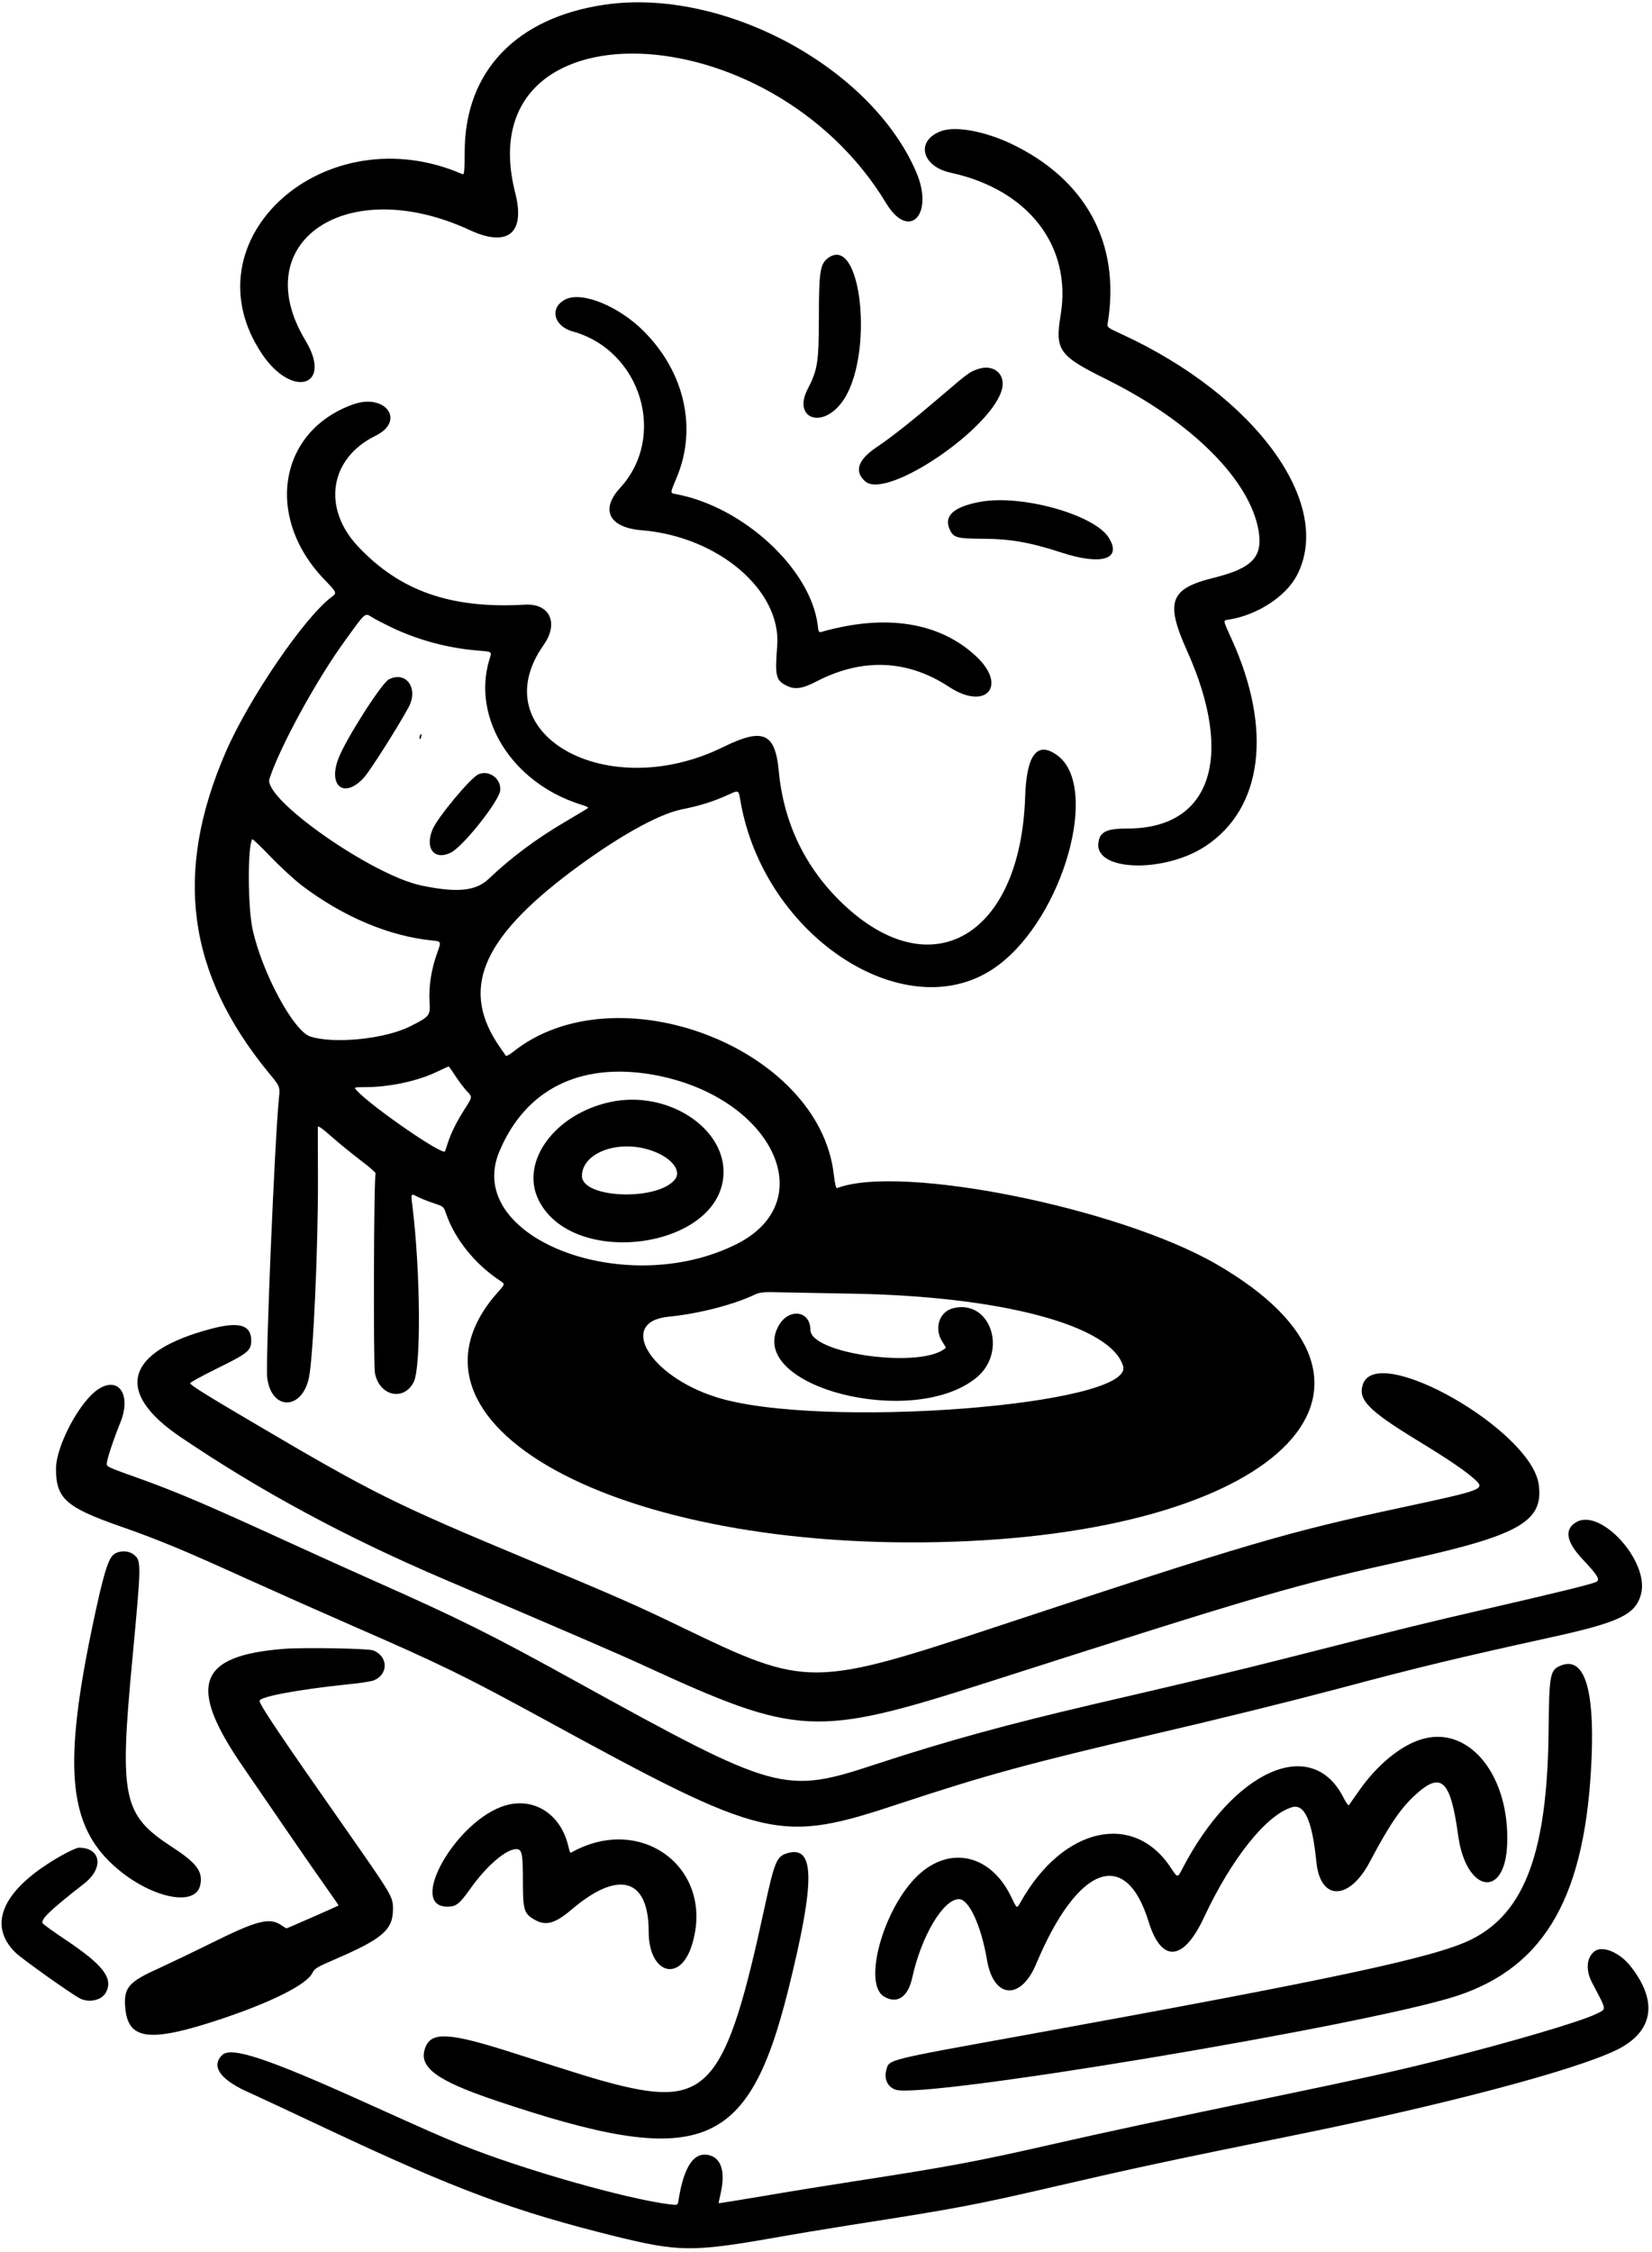 <svg width="254" height="346" viewBox="0 0 254 346" fill="none" xmlns="http://www.w3.org/2000/svg">
<path d="M92.983 0.718C79.395 2.705 71.511 10.931 71.447 23.216C71.425 26.399 71.382 26.869 71.105 26.763C49.888 17.554 28.437 36.89 40.338 54.474C45.017 61.333 51.192 59.324 46.961 52.316C37.795 37.104 53.371 26.634 72.216 35.352C78.07 38.065 80.805 35.843 79.224 29.668C71.703 0.205 118.281 1.487 136.249 31.228C139.775 37.061 143.685 32.98 140.864 26.421C133.899 10.268 111.166 -1.932 92.983 0.718Z" fill="black"/>
<path d="M144.795 20.118C140.736 21.528 141.612 25.566 146.206 26.549C158.106 29.134 164.815 37.809 163.085 48.364C162.187 53.833 162.764 54.645 170.093 58.277C183.211 64.773 192.27 73.81 193.531 81.673C194.151 85.626 192.505 87.335 186.523 88.809C179.835 90.476 179.13 92.505 182.549 100.09C189.835 116.35 186.181 127.289 173.426 127.311C170.071 127.311 169.067 127.823 168.875 129.575C168.383 133.913 179.088 134.19 185.412 129.981C194.151 124.17 195.668 112.077 189.386 98.253C187.976 95.133 187.997 95.347 189.001 95.198C193.339 94.493 197.676 91.672 199.385 88.446C205.154 77.464 193.104 60.841 172.421 51.333C170.199 50.308 170.199 50.308 170.328 49.56C172.293 37.382 166.973 27.575 155.457 22.084C151.419 20.182 146.996 19.349 144.795 20.118Z" fill="black"/>
<path d="M127.21 39.731C126.099 40.607 125.906 41.91 125.906 48.79C125.885 55.734 125.714 56.824 124.176 59.794C121.868 64.259 126.334 65.99 129.432 61.824C134.496 55.051 132.53 35.544 127.21 39.731Z" fill="black"/>
<path d="M87.023 45.971C84.438 47.188 85.057 50.094 88.049 50.928C98.582 53.855 102.599 67.08 95.334 74.986C92.258 78.34 93.646 81.075 98.667 81.481C110.419 82.442 120.14 90.711 119.499 99.214C119.136 103.894 119.285 104.534 120.909 105.346C122.191 106.009 123.345 105.859 125.588 104.684C132.596 101.073 139.54 101.351 145.907 105.539C151.548 109.256 154.967 105.453 150.116 100.881C144.497 95.604 136.186 94.279 126.315 97.099C125.909 97.206 125.845 97.099 125.738 96.159C124.712 87.484 114.329 77.87 103.923 75.926C103.005 75.733 102.983 75.926 104.094 73.255C107.192 65.734 105.248 57.188 98.988 50.906C95.185 47.082 89.587 44.774 87.023 45.971Z" fill="black"/>
<path d="M150.477 56.677C149.131 57.104 148.896 57.275 144.751 60.822C140.35 64.582 137.187 67.103 134.73 68.749C131.889 70.672 131.312 72.445 133.021 73.962C136.333 76.932 152.977 65.544 154.109 59.561C154.515 57.382 152.72 55.972 150.477 56.677Z" fill="black"/>
<path d="M54.27 62.148C42.818 66.25 40.66 79.476 49.868 89.048C51.834 91.099 51.834 91.099 50.979 91.74C46.834 94.817 38.245 107.38 34.699 115.584C26.686 134.066 28.759 149.535 41.301 164.833C43.074 166.969 43.074 166.969 42.882 168.785C42.219 175.537 40.809 209.316 41.087 211.709C41.707 216.773 46.428 216.752 47.497 211.709C48.159 208.59 48.907 191.903 48.886 181.391C48.864 177.097 48.864 173.4 48.864 173.187C48.886 172.93 49.505 173.358 50.979 174.661C52.112 175.665 54.142 177.31 55.466 178.314C56.77 179.297 57.816 180.216 57.752 180.323C57.475 180.75 57.389 209.551 57.646 210.983C58.308 214.508 62.068 215.384 63.607 212.372C64.76 210.107 64.654 195.428 63.414 185.344C63.158 183.335 63.137 183.357 64.226 183.912C64.696 184.147 65.786 184.596 66.641 184.874C68.179 185.386 68.222 185.408 68.564 186.433C69.867 190.301 72.986 194.211 76.789 196.732C77.665 197.309 77.665 197.309 76.725 198.356C58.372 218.632 94.779 238.694 146.677 236.9C197.699 235.126 218.937 212.671 187.016 194.253C171.996 185.579 138.409 178.849 128.709 182.566C128.538 182.63 128.388 182.032 128.196 180.472C125.974 160.923 94.651 149 78.841 161.67C78.328 162.076 77.836 162.333 77.772 162.226C77.687 162.098 77.302 161.564 76.939 161.029C70.722 152.184 73.862 144.407 87.836 133.916C94.758 128.724 101.125 125.135 104.757 124.387C107.663 123.81 109.8 123.126 112.022 122.101C113.56 121.396 113.56 121.396 113.817 122.913C117.385 144.172 139.862 158.551 153.493 148.317C163.535 140.796 169.133 120.883 162.573 116.076C159.475 113.811 157.83 115.926 157.617 122.507C156.89 143.851 143.237 151.842 129.606 138.894C123.816 133.382 120.483 126.481 119.735 118.447C119.179 112.593 117.321 111.781 111.188 114.794C93.22 123.639 73.99 112.7 83.584 99.111C85.955 95.757 84.545 92.701 80.721 92.915C69.418 93.577 61.556 90.864 55.103 84.027C49.462 78.087 50.659 70.417 57.752 66.955C62.41 64.669 59.248 60.353 54.27 62.148ZM60.252 96.44C64.333 98.363 68.756 99.56 73.221 99.944C75.849 100.179 75.636 100.03 75.208 101.461C72.58 110.456 78.755 120.242 89.139 123.575C90.592 124.045 90.613 124.066 90.1 124.366C89.823 124.536 88.348 125.434 86.81 126.331C82.409 128.916 78.456 131.886 75.166 135.027C73.157 136.929 70.337 137.228 64.803 136.074C57.197 134.493 40.425 122.742 41.429 119.686C42.989 114.858 48.565 104.623 52.967 98.555C56.3 93.941 56.065 94.154 57.218 94.859C57.774 95.201 59.141 95.906 60.252 96.44ZM46.386 136.053C52.731 140.86 59.803 143.851 66.427 144.514C67.859 144.663 67.859 144.663 67.239 146.372C66.341 148.829 65.893 151.586 66.042 153.915C66.192 156.051 66.064 156.201 63.094 157.696C59.227 159.662 51.364 160.453 47.711 159.277C45.125 158.444 40.254 149.385 38.822 142.74C38.096 139.279 38.053 130.177 38.779 128.959C38.822 128.874 40.126 130.092 41.642 131.694C43.181 133.275 45.318 135.241 46.386 136.053ZM69.995 165.303C70.508 166.093 71.298 167.14 71.768 167.653C72.644 168.55 72.644 168.55 71.576 170.217C70.273 172.246 69.354 174.063 68.863 175.601C68.649 176.242 68.457 176.84 68.414 176.926C68.029 177.567 57.218 170.11 54.889 167.61C54.377 167.055 54.377 167.055 56.171 167.055C59.846 167.055 64.248 166.114 67.153 164.704C68.094 164.256 68.905 163.892 68.969 163.871C69.034 163.871 69.482 164.512 69.995 165.303ZM100.206 165.11C118.496 168.251 126.615 184.468 113.24 191.177C96.061 199.787 71.256 190.13 76.768 176.968C80.742 167.439 89.096 163.23 100.206 165.11ZM130.717 198.783C153.878 199.146 170.799 203.633 172.68 209.915C174.517 215.982 125.824 219.7 110.077 214.679C99.8 211.41 94.929 203.12 102.792 202.33C107.364 201.881 112.599 200.535 115.868 199.018C116.872 198.548 117.128 198.505 120.461 198.591C122.406 198.633 127.021 198.719 130.717 198.783Z" fill="black"/>
<path d="M59.779 104.406C58.668 104.982 53.241 113.465 52.066 116.477C50.357 120.815 52.942 122.802 55.955 119.49C56.959 118.379 61.296 111.52 62.856 108.615C64.373 105.73 62.407 103.038 59.779 104.406Z" fill="black"/>
<path d="M64.546 113.108C64.482 113.301 64.482 113.493 64.525 113.557C64.589 113.622 64.696 113.472 64.76 113.215C64.888 112.723 64.739 112.638 64.546 113.108Z" fill="black"/>
<path d="M73.561 118.982C72.365 119.495 67.28 125.605 66.511 127.443C65.293 130.348 66.746 132.25 69.288 131.032C71.168 130.135 76.788 123.063 76.916 121.417C77.044 119.623 75.185 118.277 73.561 118.982Z" fill="black"/>
<path d="M93.858 169.337C85.311 171.154 79.906 178.525 82.812 184.4C88.004 194.934 110.502 191.943 111.228 180.619C111.698 173.354 102.618 167.457 93.858 169.337ZM99.819 176.687C103.045 177.67 104.904 179.807 103.772 181.238C101.122 184.593 89.478 184.165 89.478 180.704C89.478 177.221 94.841 175.128 99.819 176.687Z" fill="black"/>
<path d="M146.567 201.021C144.366 201.555 143.554 204.226 144.943 206.256C145.242 206.705 145.456 207.089 145.413 207.11C141.888 210.379 124.646 208.093 124.603 204.354C124.582 201.278 121.12 200.957 119.625 203.884C114.903 213.072 140.285 219.61 150.071 211.747C155.007 207.773 152.336 199.611 146.567 201.021Z" fill="black"/>
<path d="M150.755 77.106C146.739 77.832 145.115 79.221 145.97 81.23C146.546 82.618 147.016 82.768 151.119 82.789C155.371 82.811 158.319 83.324 163.19 84.905C169.429 86.934 172.57 85.93 170.455 82.597C168.233 79.072 157.058 75.952 150.755 77.106Z" fill="black"/>
<path d="M32.645 204.14C19.249 207.622 17.433 213.861 27.795 220.848C40.188 229.223 53.349 236.317 68.626 242.812C88.24 251.187 95.183 254.179 98.987 255.931C122.745 266.849 125.373 266.977 151.76 258.537C194.492 244.863 198.893 243.581 216.841 239.607C233.698 235.868 237.352 233.731 236.583 228.112C235.429 219.758 211.756 206.255 209.555 212.707C208.743 215.058 210.367 216.724 217.888 221.318C222.866 224.352 225.344 226.04 226.861 227.429C228.357 228.839 227.908 228.988 215.751 231.595C197.868 235.419 191.715 237.235 153.897 249.734C124.839 259.349 124.134 259.349 104.969 250.119C97.769 246.636 94.97 245.419 81.68 239.863C60.507 231.039 57.473 229.544 38.628 218.433C31.577 214.288 29.227 212.814 29.227 212.536C29.227 212.43 31.107 211.404 33.393 210.272C38.136 207.943 38.628 207.537 38.628 205.977C38.607 203.606 36.812 203.071 32.645 204.14Z" fill="black"/>
<path d="M15.234 213.392C12.371 215.122 8.61 222.13 8.61 225.699C8.61 230.25 10.127 231.617 18.439 234.523C24.314 236.574 28.181 238.176 37.882 242.578C42.475 244.65 49.825 247.919 54.227 249.842C67.73 255.718 71.554 257.598 83.348 264.029C117.982 282.938 119.67 283.322 138.515 277.084C151.505 272.789 158.492 270.887 177.294 266.507C187.934 264.029 197.613 261.636 205.711 259.499C218.21 256.166 223.893 254.799 238.678 251.551C249.062 249.265 251.455 248.09 252.31 244.971C253.656 239.971 246.092 231.617 242.31 233.924C240.473 235.035 240.815 236.916 243.315 239.586C245.793 242.214 246.114 242.813 245.302 243.133C244.191 243.56 239.191 244.778 228.893 247.15C218.68 249.5 216.116 250.141 198.446 254.628C190.199 256.722 184.836 258.004 167.893 261.935C154.817 264.99 145.459 267.554 134.776 271.058C120.503 275.759 119.627 275.502 88.241 258.196C75.464 251.145 70.742 248.795 57.965 243.112C54.205 241.445 48.201 238.732 44.612 237.087C32.027 231.318 27.156 229.245 21.43 227.194C16.623 225.485 16.409 225.378 16.409 224.951C16.409 224.31 17.434 221.233 18.481 218.648C20.212 214.46 18.353 211.469 15.234 213.392Z" fill="black"/>
<path d="M17.389 238.948C16.556 239.717 15.787 242.345 14.163 250.122C9.869 270.698 10.509 279.736 16.727 285.953C22.154 291.38 30.102 293.431 30.807 289.585C31.192 287.555 30.23 286.274 26.448 283.816C18.864 278.86 18.329 276.36 20.359 254.866C21.748 240.038 21.748 239.803 20.53 238.863C19.718 238.2 18.137 238.243 17.389 238.948Z" fill="black"/>
<path d="M43.67 253.367C30.337 254.414 28.756 259.007 37.388 271.528C38.798 273.579 41.939 278.151 44.353 281.677C46.768 285.202 49.503 289.133 50.421 290.415C51.34 291.697 52.066 292.766 52.045 292.808C51.938 292.894 44.182 296.312 44.054 296.312C43.99 296.312 43.67 296.12 43.328 295.885C41.512 294.582 39.61 295.052 32.538 298.556C29.611 300.009 25.915 301.761 24.355 302.487C19.783 304.538 19.014 305.436 19.248 308.405C19.633 313.49 22.924 313.918 33.82 310.307C41.661 307.7 47.088 304.987 48.007 303.213C48.392 302.466 48.669 302.295 51.596 301.034C58.861 297.893 60.421 296.526 60.421 293.342C60.421 291.441 60.335 291.313 52.921 280.715C43.093 266.699 39.909 261.956 39.909 261.358C39.909 260.717 45.913 259.606 53.541 258.815C55.336 258.644 57.13 258.366 57.515 258.196C59.758 257.255 59.673 254.478 57.365 253.602C56.575 253.303 46.64 253.132 43.67 253.367Z" fill="black"/>
<path d="M239.981 255.935C238.315 256.597 238.187 257.281 238.101 265.977C237.909 284.523 234.469 293.86 226.307 297.983C220.837 300.739 205.604 304.008 157.317 312.768C136.058 316.614 136.72 316.443 136.271 318.089C135.908 319.456 136.442 320.652 137.66 321.101C141.677 322.639 210.219 311.187 223.978 306.7C237.695 302.192 243.891 291.189 244.725 269.823C245.13 259.268 243.507 254.504 239.981 255.935Z" fill="black"/>
<path d="M219.063 267.13C215.602 267.963 211.692 271.146 208.722 275.505C208.081 276.424 207.483 277.278 207.397 277.385C207.312 277.492 206.927 276.958 206.564 276.232C201.714 266.617 189.664 271.958 181.758 287.214C181.053 288.581 181.053 288.581 180.028 287.021C174.302 278.304 163.448 280.74 156.974 292.192C156.311 293.346 156.397 293.388 155.435 291.401C152.337 285.013 146.12 283.56 141.227 288.09C135.907 293.025 132.574 304.755 135.907 306.785C137.894 308.003 139.582 306.913 140.244 303.964C141.654 297.491 145.03 291.829 147.445 291.829C148.983 291.829 150.863 295.91 151.761 301.208C152.765 307.148 156.952 307.447 159.324 301.764C165.67 286.637 173.062 283.838 176.588 295.247C178.553 301.657 181.929 301.443 185.091 294.692C189.343 285.59 194.685 278.902 198.637 277.706C200.582 277.129 201.757 279.757 202.398 286.124C202.996 292.149 207.461 292.106 210.645 286.038C213.615 280.419 215.367 277.855 217.589 275.826C221.606 272.151 223.016 273.475 224.191 282C225.387 290.846 231.434 291.914 231.733 283.346C232.118 273.048 226.135 265.399 219.063 267.13Z" fill="black"/>
<path d="M77.792 277.407C70.207 279.544 62.452 293.132 68.883 292.983C70.165 292.961 70.656 292.555 72.344 290.184C74.823 286.701 77.792 284.159 79.373 284.137C80.249 284.137 80.399 284.8 80.399 289.073C80.399 293.538 80.57 294.072 82.237 295.012C83.924 295.974 85.377 295.568 87.877 293.431C95.099 287.278 99.735 288.603 99.735 296.807C99.735 303.281 104.564 304.777 106.38 298.88C110.033 287.193 98.624 278.518 87.749 284.714C87.685 284.757 87.514 284.308 87.386 283.71C86.253 278.817 82.194 276.168 77.792 277.407Z" fill="black"/>
<path d="M9.464 285.12C0.533 290.162 -2.095 295.674 2.391 300.054C3.46 301.08 10.895 306.357 12.284 307.084C13.715 307.81 15.681 307.361 16.301 306.144C17.433 303.964 15.852 301.935 10.105 298.089C8.331 296.914 6.771 295.781 6.601 295.589C6.131 295.033 7.541 293.645 12.968 289.414C16.002 287.043 15.531 283.923 12.134 283.923C11.835 283.923 10.639 284.457 9.464 285.12Z" fill="black"/>
<path d="M121.015 284.78C119.413 285.271 119.092 286.062 117.575 293.006C111.614 320.653 108.837 323.922 94.5 320.247C91.466 319.457 89.8 318.944 78.903 315.461C68.925 312.256 66.212 312.128 65.336 314.799C64.374 317.683 67.152 319.713 76.126 322.747C107.64 333.366 114.99 330.61 121.186 305.804C125.374 288.989 125.331 283.477 121.015 284.78Z" fill="black"/>
<path d="M245.11 299.884C243.914 300.888 243.786 302.747 244.79 304.67C247.097 309.071 247.033 308.644 245.495 309.434C243.123 310.631 231.97 313.9 220.774 316.699C214.172 318.344 209.322 319.412 195.135 322.361C179.645 325.566 169.539 327.724 161.698 329.518C150.353 332.104 146.037 332.915 131.786 335.116C127.491 335.778 120.974 336.825 117.278 337.466C113.582 338.086 110.527 338.577 110.505 338.556C110.484 338.535 110.591 337.936 110.762 337.231C111.552 333.877 110.975 331.74 109.159 331.206C106.766 330.522 105.164 332.766 104.33 338.065C104.202 338.877 104.202 338.877 102.984 338.727C96.233 337.894 80.294 333.343 71 329.604C67.773 328.3 65.979 327.51 55.937 322.98C40.959 316.229 35.511 314.434 34.144 315.801C32.349 317.575 33.973 319.711 38.63 321.698C39.164 321.933 44.442 324.39 50.382 327.189C70.145 336.484 79.012 339.774 94.609 343.641C104.33 346.034 106.531 346.055 118.966 343.876C121.957 343.342 127.213 342.466 130.61 341.932C147.19 339.347 149.69 338.877 162.253 335.971C174.731 333.086 179.496 332.061 199.836 327.937C222.291 323.365 241.841 318.194 248.358 315.096C254.191 312.34 255.045 307.661 250.729 302.17C248.999 299.969 246.307 298.88 245.11 299.884Z" fill="black"/>
</svg>
